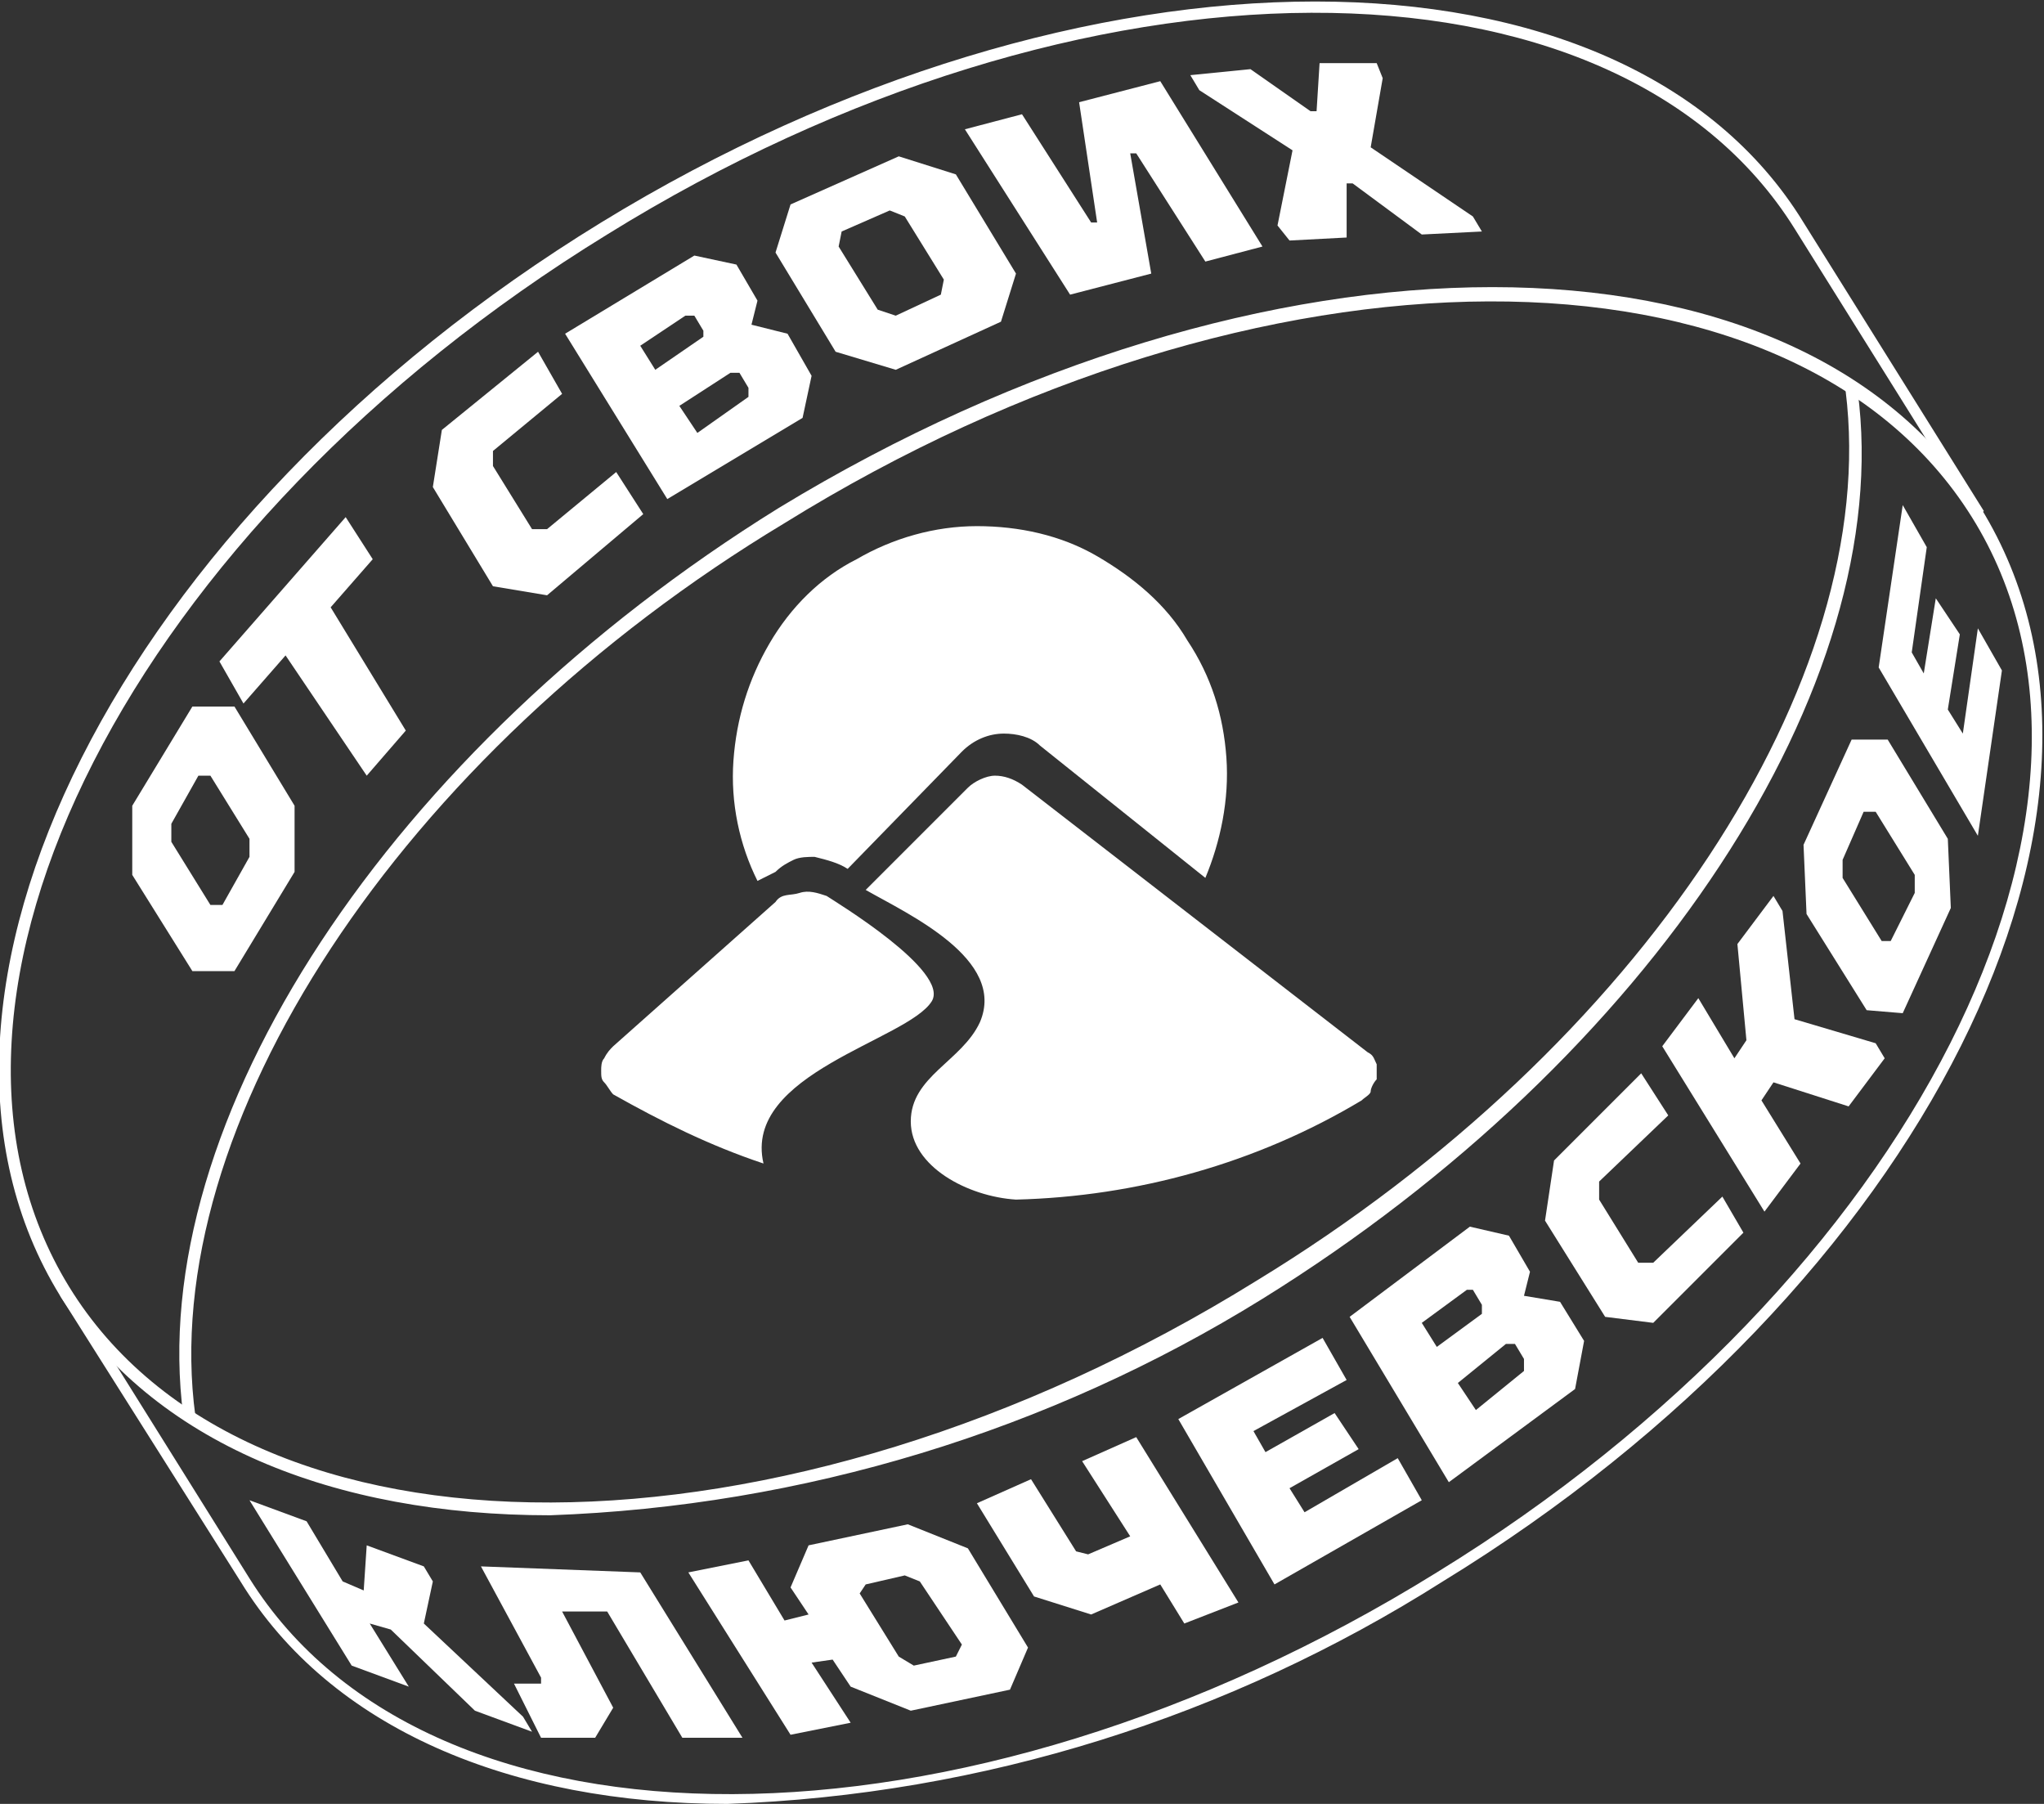 <?xml version="1.0" encoding="utf-8"?>
<!-- Generator: Adobe Illustrator 24.1.1, SVG Export Plug-In . SVG Version: 6.00 Build 0)  -->
<svg version="1.1" id="Layer_1" xmlns="http://www.w3.org/2000/svg" xmlns:xlink="http://www.w3.org/1999/xlink" x="0px" y="0px"
	 viewBox="0 0 68 60" style="enable-background:new 0 0 68 60;" xml:space="preserve">
<rect x="0" y="0" width="68" height="60" fill="#333333" stroke="none"/>
<style type="text/css">
	.st0{fill:#FFFFFF;}
</style>
<g>
	<path class="st0" d="M6.4,32.3l-2-3.2v-2.3l2-3.3h1.4l2,3.3V29l-2,3.3H6.4z M8.3,28.5v-0.6L7,25.8H6.6l-0.9,1.6V28L7,30.1h0.4
		L8.3,28.5z"/>
	<path class="st0" d="M9.5,21.8l-1.4,1.6l-0.8-1.4l4.2-4.8l0.9,1.4l-1.4,1.6l2.5,4.1l-1.3,1.5L9.5,21.8z"/>
	<path class="st0" d="M16.4,19.5l-2-3.3l0.3-1.9l3.2-2.6l0.8,1.4L16.4,15v0.5l1.3,2.1h0.5l2.3-1.9l0.9,1.4l-3.2,2.7L16.4,19.5z"/>
	<path class="st0" d="M18.8,11.1l4.3-2.6l1.4,0.3l0.7,1.2L25,10.8l1.2,0.3l0.8,1.4l-0.3,1.4l-4.5,2.7L18.8,11.1z M23.4,11.2V11
		l-0.3-0.5h-0.3l-1.5,1l0.5,0.8L23.4,11.2z M24.9,13.2v-0.3l-0.3-0.5h-0.3l-1.7,1.1l0.6,0.9L24.9,13.2z"/>
	<path class="st0" d="M27.8,11.7l-2-3.3l0.5-1.6l3.6-1.6l1.9,0.6l2,3.3l-0.5,1.6l-3.5,1.6L27.8,11.7z M31.3,9.8l0.1-0.5l-1.3-2.1
		l-0.5-0.2l-1.6,0.7l-0.1,0.5l1.3,2.1l0.6,0.2L31.3,9.8z"/>
	<path class="st0" d="M32.1,4.3L34,3.8l2.3,3.6h0.2l-0.6-4l2.7-0.7l3.4,5.5l-1.9,0.5l-2.3-3.6h-0.2l0.7,4l-2.7,0.7L32.1,4.3z"/>
	<path class="st0" d="M42.5,7.5L43,5L39.9,3l-0.3-0.5l2-0.2l2,1.4h0.2l0.1-1.6h1.9L46,2.6l-0.4,2.3L49,7.2l0.3,0.5l-2,0.1L45,6.1
		h-0.2v1.8L42.9,8L42.5,7.5z"/>
	<path class="st0" d="M18.3,50.4C11.1,50.4,5.1,48,2,43.1C-4.1,33.2,4,17.2,20,7.4c16-9.8,34-9.8,40,0l6,9.6l-0.3,0.2l-6-9.6
		c-6-9.6-23.7-9.6-39.5,0.2C4.4,17.5-3.6,33.2,2.3,42.8c5.9,9.6,23.7,9.6,39.5-0.2C54.6,34.8,62.6,22.6,61.4,13h0.4
		c1.3,9.8-6.9,22.2-19.8,30.2C34.9,47.6,26.7,50.1,18.3,50.4L18.3,50.4z"/>
	<path class="st0" d="M24.2,60C17,60,11,57.5,8,52.6L2,43.1l0.3-0.2l6,9.6c6,9.6,23.7,9.6,39.5-0.2c15.8-9.7,23.8-25.5,17.8-35.1
		c-6-9.6-23.7-9.6-39.5,0.2C13.3,25.1,5.2,37.5,6.5,47.1H6.1c-1.3-9.8,6.9-22.2,19.8-30.2c16.1-9.8,33.9-9.8,40,0
		C72,26.8,64,42.8,48,52.6C40.9,57.1,32.7,59.7,24.2,60L24.2,60z"/>
	<path class="st0" d="M8.3,49.9l1.9,0.7l1.2,2l0.7,0.3l0.1-1.5l1.9,0.7l0.3,0.5L14.1,54l3.3,3.1l0.3,0.5l-1.9-0.7L13,54.2L12.3,54
		l1.3,2.1l-1.9-0.7L8.3,49.9z"/>
	<path class="st0" d="M17.1,56H18v-0.2l-2-3.7l5.3,0.2l3.4,5.5h-2l-2.5-4.2h-1.5l1.7,3.2l-0.6,1h-1.8L17.1,56z"/>
	<path class="st0" d="M22.9,52.3l2-0.4l1.2,2l0.8-0.2l-0.6-0.9l0.6-1.4l3.3-0.7l2,0.8l2,3.3l-0.6,1.4l-3.3,0.7l-2-0.8l-0.6-0.9
		L27,55.3l1.3,2l-2,0.4L22.9,52.3z M31.8,55.1l0.2-0.4l-1.4-2.1l-0.5-0.2l-1.3,0.3L28.6,53l1.3,2.1l0.5,0.3L31.8,55.1z"/>
	<path class="st0" d="M38.6,52.7l-2.3,1l-1.9-0.6L32.5,50l1.8-0.8l1.5,2.4l0.4,0.1l1.4-0.6L36,48.6l1.8-0.8l3.4,5.5L39.4,54
		L38.6,52.7z"/>
	<path class="st0" d="M39.2,47.2l4.8-2.7l0.8,1.4l-3.1,1.7l0.4,0.7l2.3-1.3l0.8,1.2l-2.3,1.3l0.5,0.8l3.1-1.8l0.8,1.4l-4.9,2.8
		L39.2,47.2z"/>
	<path class="st0" d="M44.9,43.8l4-3l1.3,0.3l0.7,1.2l-0.2,0.8l1.2,0.2l0.8,1.3l-0.3,1.6l-4.2,3.1L44.9,43.8z M49.3,43.7v-0.3
		L49,42.9h-0.2L47.3,44l0.5,0.8L49.3,43.7z M50.7,45.6v-0.4l-0.3-0.5h-0.3L48.5,46l0.6,0.9L50.7,45.6z"/>
	<path class="st0" d="M53.4,43.8l-2-3.2l0.3-2l2.9-2.9l0.9,1.4l-2.3,2.2v0.6l1.3,2.1h0.5l2.3-2.2L58,41L55,44L53.4,43.8z"/>
	<path class="st0" d="M55.3,34.8l1.2-1.6l1.2,2l0.4-0.6l-0.3-3.2l1.2-1.6l0.3,0.5l0.4,3.6l2.7,0.8l0.3,0.5l-1.2,1.6L59,36l-0.4,0.6
		l1.3,2.1l-1.2,1.6L55.3,34.8z"/>
	<path class="st0" d="M62.1,33.6l-2-3.2l-0.1-2.3l1.6-3.5h1.2l2,3.3l0.1,2.3l-1.6,3.5L62.1,33.6z M63.7,29.7v-0.6L62.4,27h-0.4
		l-0.7,1.6v0.6l1.3,2.1h0.3L63.7,29.7z"/>
	<path class="st0" d="M62.5,22.2l0.8-5.4l0.8,1.4l-0.5,3.5l0.4,0.7l0.4-2.5l0.8,1.2l-0.4,2.5l0.5,0.8l0.5-3.5l0.8,1.4l-0.8,5.5
		L62.5,22.2z"/>
	<path class="st0" d="M25.2,29.3c-0.6-1.2-0.9-2.6-0.8-4c0.1-1.4,0.5-2.7,1.2-3.9c0.7-1.2,1.7-2.2,2.9-2.8c1.2-0.7,2.6-1.1,4-1.1
		c1.4,0,2.8,0.3,4,1c1.2,0.7,2.3,1.6,3,2.8c0.8,1.2,1.2,2.5,1.3,3.9c0.1,1.4-0.2,2.8-0.7,4l-5.5-4.4c-0.3-0.3-0.8-0.4-1.2-0.4
		c-0.5,0-1,0.2-1.4,0.6c0,0-3.8,3.9-3.8,3.9c-0.3-0.2-0.7-0.3-1.1-0.4c-0.2,0-0.5,0-0.7,0.1c-0.2,0.1-0.4,0.2-0.6,0.4L25.2,29.3z"/>
	<path class="st0" d="M45.5,35l-11.5-8.9c-0.3-0.2-0.6-0.3-0.9-0.3c-0.3,0-0.7,0.2-0.9,0.4c0,0-3.3,3.3-3.4,3.4
		c1.4,0.8,4.7,2.3,3.8,4.4c-0.6,1.3-2.3,1.8-2.3,3.3s1.9,2.5,3.5,2.6c4-0.1,8-1.2,11.5-3.3c0.1-0.1,0.3-0.2,0.3-0.3s0.1-0.3,0.2-0.4
		c0-0.2,0-0.3,0-0.5C45.7,35.2,45.7,35.1,45.5,35L45.5,35z M31,33.3c0.6-1-3.2-3.3-3.5-3.5c-0.3-0.1-0.6-0.2-0.9-0.1
		S26,29.7,25.8,30l-5.4,4.8c-0.1,0.1-0.2,0.2-0.3,0.4c-0.1,0.1-0.1,0.3-0.1,0.4c0,0.2,0,0.3,0.1,0.4c0.1,0.1,0.2,0.3,0.3,0.4
		c1.6,0.9,3.2,1.7,5,2.3C24.7,35.7,30.2,34.6,31,33.3z"/>
</g>
</svg>

